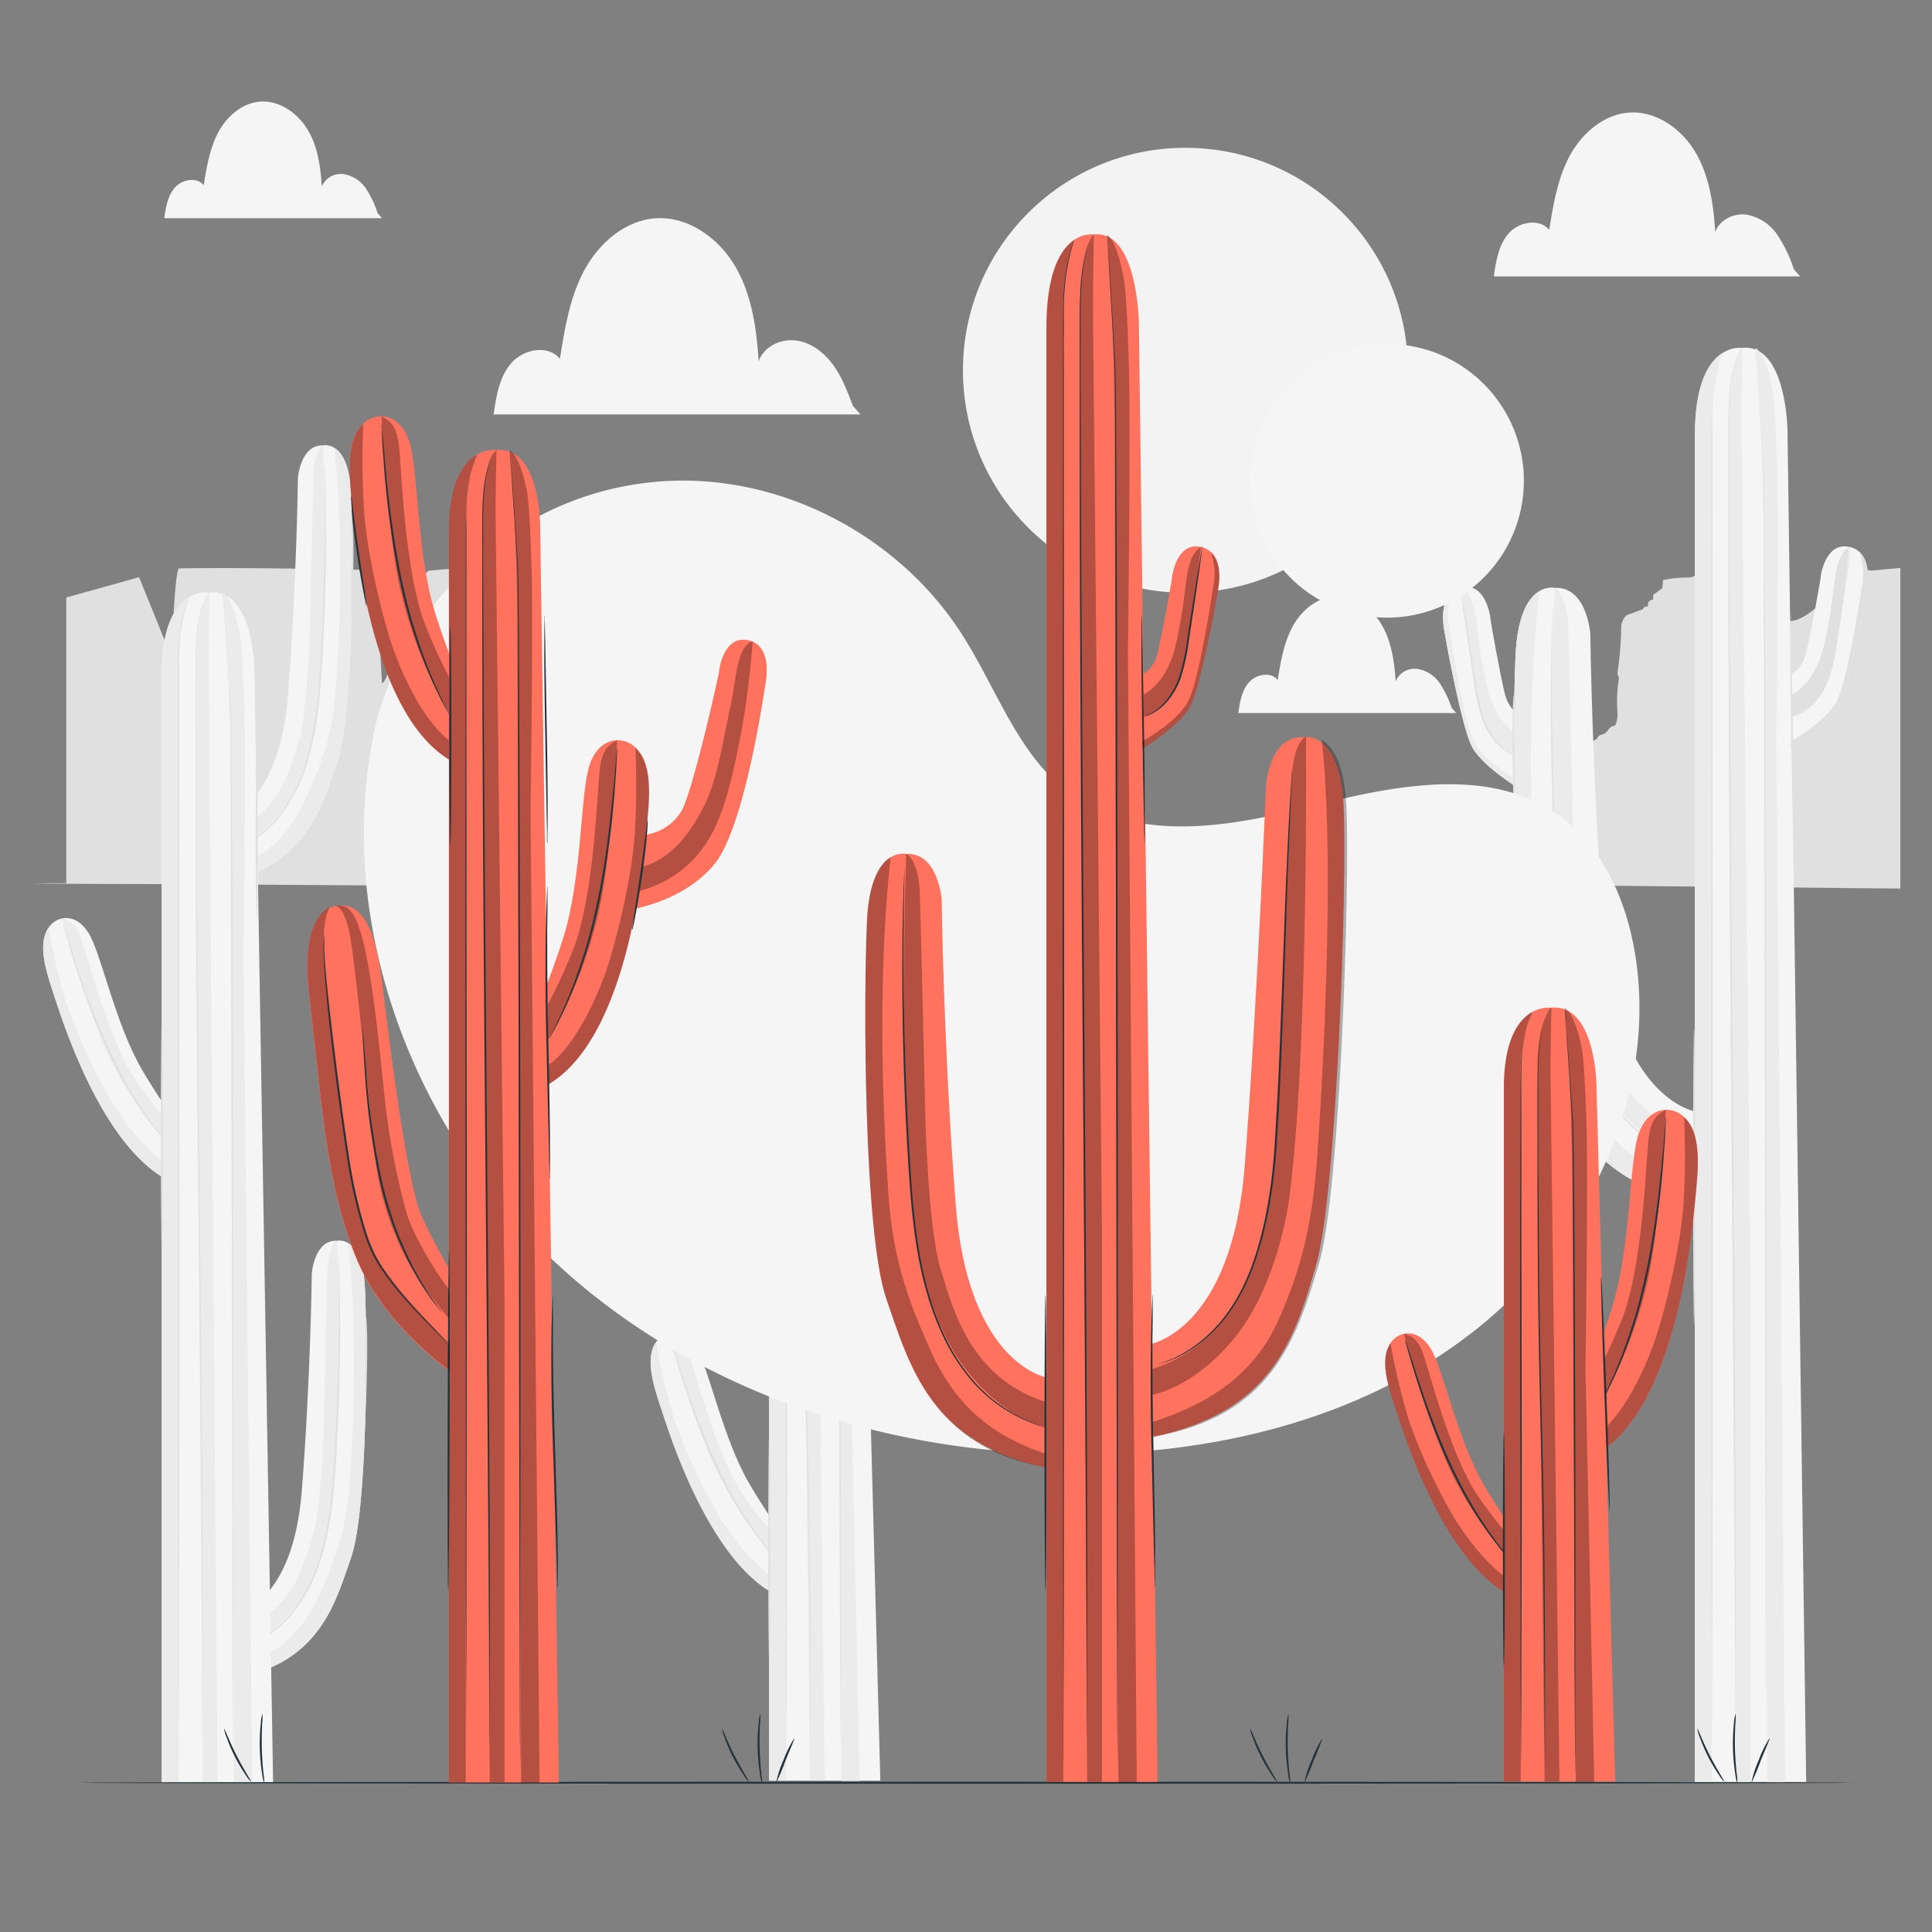 <svg xmlns="http://www.w3.org/2000/svg" viewBox="0 0 500 500"><rect x="0" y="0" width="500" height="500" fill="#808080" stroke="none"/><g id="background-complete"><path d="M375.68,183.19a26.42,26.42,0,0,0-3.05-6.33,8.73,8.73,0,0,0-5.75-3.74,5.32,5.32,0,0,0-5.68,3.2c-.34-5-1.05-10.16-3.56-14.52s-7.19-7.77-12.21-7.46c-4.73.29-8.78,3.8-11,8s-3,8.95-3.76,13.63c-1.79-2.2-5.58-1.5-7.45.63s-2.34,5.12-2.74,7.93h56.39Z" style="fill:#f5f5f5"></path><path d="M97.72,55.14a25.87,25.87,0,0,0-3-6.33,8.73,8.73,0,0,0-5.75-3.74,5.32,5.32,0,0,0-5.68,3.2c-.34-5-1-10.16-3.56-14.52S72.49,26,67.47,26.29c-4.73.28-8.78,3.8-11,8s-3,9-3.76,13.63c-1.79-2.2-5.58-1.51-7.45.63s-2.34,5.11-2.74,7.92H98.88Z" style="fill:#f5f5f5"></path><path d="M468,228.63c0,.15-103,.27-229.94.27s-230-.12-230-.27,102.94-.26,230-.26S468,228.49,468,228.63Z" style="fill:#e0e0e0"></path><path d="M17.15,228.63v-74L36,149.38l8.41,20.77s.74-22.33,1.89-23.05c18.17-.33,50.08.42,50.08.42,1,.3,2.48,29.26,2.48,29.26,2.36-.22,5.42-22.4,7.78-22.24,1.49.09,2.91-6.64,4.39-6.82,7.74-.95,15.57-.61,23.36-.27l6.75.29c4.84.21,9.5.5,14.34.71-.11.24-.16.62.1.68a.4.4,0,0,0,.24,0,2.22,2.22,0,0,1,1.37.09,3.65,3.65,0,0,0,.54.23,2.48,2.48,0,0,0,.72.06,31,31,0,0,1,6.59.66c0,.6.19,1.5.16,2.09l2.38,1.75c0,.38,0,.85,0,1.23a1.32,1.32,0,0,1,1.37,1.35.52.52,0,0,0,0,.28.4.4,0,0,0,.18.13c.2.07.42.06.62.12a.74.74,0,0,1,.46.59l3.55,1.29a3.24,3.24,0,0,1,.88.42,1.84,1.84,0,0,1,.69,1,1.8,1.8,0,0,1,.53,1.51,81.54,81.54,0,0,0,.88,11.59,2.52,2.52,0,0,1,0,1.22c-.06.2-.17.37-.22.57a2.05,2.05,0,0,0,0,.78,38.65,38.65,0,0,1,.36,7.9c-.07,1.2-.11,2.85.57,3.85a2.42,2.42,0,0,1,1.58.82,5.76,5.76,0,0,0,1,1.17c.56.38,1.4.33,1.79.87.11.16.17.34.29.49a1.54,1.54,0,0,0,.46.33l2.81,1.54a17.76,17.76,0,0,1,3.08,2c.55.46,1,1,1.63,1.4,2,1.38,5,1.18,6.58,3a12.67,12.67,0,0,1,2.13.18,1.57,1.57,0,0,1,.79.31c.65.58.11,1.76.36,2.59l4.17-3.41a4.35,4.35,0,0,1,2.24-1.19,1.85,1.85,0,0,0,.85-.17,1.25,1.25,0,0,0,.36-.51,5.39,5.39,0,0,0,.75-2.41,7.06,7.06,0,0,1,0-1.3,14.4,14.4,0,0,1,.58-1.41,4,4,0,0,0,.11-1.33,11.94,11.94,0,0,1,.2-3.48,9.19,9.19,0,0,0,.37-1.46,8.6,8.6,0,0,0-.21-1.88c-.3-2.25.7-4.5.47-6.75a4,4,0,0,1,0-1.15c.08-.37.24-.62.62-.65.05-.25.09-.49.13-.74,1.58.48,2.91-1.66,4.56-1.56a2.6,2.6,0,0,0,.92,0c.23-.06.41-.23.64-.31.88-.34,1.66.65,2.52,1,.49.23,1.09.28,1.46.68a4.82,4.82,0,0,0,.35.44,1.71,1.71,0,0,0,.54.27,13.74,13.74,0,0,1,2.86,1.45,10.91,10.91,0,0,1,1.41,1.13,7.94,7.94,0,0,1,1.33,1.53c.8.34,1.75.13,2.53.52a3.31,3.31,0,0,1,.86.68l1.62,1.56a7,7,0,0,1,1.41,1.67,6.88,6.88,0,0,1,.62,2.58,57.34,57.34,0,0,1,.19,6.94.77.77,0,0,1,1.06.2,2.08,2.08,0,0,1,.36,1.14c.15,1.2.12,2.47.19,3.67,2.38,1.41,4.82,2.72,7.32,3.91a10.09,10.09,0,0,0,1.52.62c1.81.52,3.75,0,5.61.33a1.38,1.38,0,0,1,.73.29.75.75,0,0,1,0,.86c5.27-.31,10.33,12.73,15.61,12.85.29-.41,1.13-13.88,1.62-14,2.14-.52,4.6.11,6.67-.65,2.76-1,2.66,12.67,5,13.29a.8.8,0,0,1,.62.59l2.62,14Z" style="fill:#e0e0e0"></path><path d="M353.49,228.63l10.28-19.55,24.77-2.62,12.38,3.94,4.44-14c.59-.41,1.08-.94,1.62-1.4a17.76,17.76,0,0,1,3.08-2l2.82-1.54a1.63,1.63,0,0,0,.45-.33c.12-.15.18-.33.29-.49.4-.54,1.24-.49,1.79-.87a5.81,5.81,0,0,0,1-1.17,2.4,2.4,0,0,1,1.57-.82,6.69,6.69,0,0,0,.58-3.85,38,38,0,0,1,.35-7.9,2.05,2.05,0,0,0,0-.78c0-.2-.16-.37-.22-.57a2.65,2.65,0,0,1,0-1.22,83,83,0,0,0,.88-11.59,5,5,0,0,1,1.22-2.5,3.1,3.1,0,0,1,.88-.42l3.54-1.29a.73.73,0,0,1,.47-.59c.2-.06.42-.05.62-.12a.33.33,0,0,0,.17-.13.52.52,0,0,0,0-.28,1.32,1.32,0,0,1,1.36-1.35c0-.38,0-.85,0-1.23l2.39-1.75c0-.59.18-1.49.15-2.09a31.09,31.09,0,0,1,6.59-.66,2.45,2.45,0,0,0,.72-.06,3.65,3.65,0,0,0,.54-.23,2.22,2.22,0,0,1,1.37-.09.43.43,0,0,0,.25,0c.25-.06.21-.44.1-.68,4.83-.21,9.5-.5,14.33-.71,2.25-.1,6.41,13.2,8.66,13.1,7.79-.34,13.72-14.07,21.46-13.12l7.42-.71v83Z" style="fill:#e0e0e0"></path><path d="M463.06,174.62s3.16-.79,4.35-5.53,3.75-19,3.75-19.56,1.19-8.69,6.72-8.1,5.93,6.52,5.33,10.47-4.57,25.26-7.14,30.59-13,11.49-13,11.49Z" style="fill:#f5f5f5"></path><path d="M393.81,185.11s-3.16-.79-4.35-5.53-3.75-19-3.75-19.56-1.18-8.69-6.72-8.1-5.92,6.52-5.33,10.47,4.58,25.26,7.15,30.59,13,11.49,13,11.49Z" style="fill:#f5f5f5"></path><path d="M393.07,190.23c-4.11-2.33-6.62-6.78-7.89-11.32a111.68,111.68,0,0,1-2.57-14c-.66-4.68-.9-10.82-4.32-12.82,1.12,9.64,2.39,18.35,3.91,27.78a27.44,27.44,0,0,0,3.23,9.7,16.22,16.22,0,0,0,7.64,6.32" style="fill:#ebebeb"></path><path d="M377.86,151.7a2,2,0,0,1,.13.49c.07.38.16.85.26,1.41.23,1.31.52,3.08.89,5.22.72,4.4,1.68,10.5,2.71,17.23a56.84,56.84,0,0,0,2,9.34,18.85,18.85,0,0,0,3.74,6.74,13.33,13.33,0,0,0,4.11,3.17c1.12.53,1.8.68,1.79.73a1.54,1.54,0,0,1-.5-.09,7.74,7.74,0,0,1-1.37-.46,12.55,12.55,0,0,1-4.3-3.11,18.51,18.51,0,0,1-3.92-6.82,53.16,53.16,0,0,1-2-9.42c-1-6.74-1.94-12.84-2.57-17.26-.29-2.15-.54-3.92-.72-5.24-.06-.57-.12-1-.17-1.42A1.81,1.81,0,0,1,377.86,151.7Z" style="fill:#e0e0e0"></path><path d="M380.81,193c-2.57-5.33-6.56-26.63-7.15-30.59-.38-2.54-.34-5.89,1.2-8.12l.75-.88,0,0a18.06,18.06,0,0,0-.8,7.65c.62,3.56,3.87,25.62,6.75,31s11.85,10.31,11.85,10.31l-.08,1.87C391.37,203,383.06,197.67,380.81,193Z" style="fill:#ebebeb"></path><path d="M402.33,152.14s-9.24-2.2-10.12,17.6-.88,80.5,5.06,97.66,11.25,37.39,41.37,43.55V287.64s-20.22-3.52-23.42-44.43S411.57,164,411.57,164,410.69,151.7,402.33,152.14Z" style="fill:#f5f5f5"></path><path d="M462.6,111.24s-.31-22.51-11.81-21.2c0,0-12.15-1.87-12.15,22.42v348.7h28.8Z" style="fill:#f5f5f5"></path><path d="M453,461.16V327.81L450.74,111c-.09-9,.21-21,.21-21s-2.93,2.9-3.54,13.19c-.38,6.33,1.79,358,1.79,358" style="fill:#ebebeb"></path><path d="M454.32,90.09s.62,10.26,1.2,17.49c.61,7.74.82,30,.82,30l1,323.67H462l-2.27-270.6s.78-57.11.2-69.75c0,0-.41-15.63-1.19-19.73C456.8,90.76,454.32,90.09,454.32,90.09Z" style="fill:#ebebeb"></path><path d="M443,109.27c-.16-10.86,2.82-17.93,2.82-17.93-3.36,2.11-7.17,7.51-7.17,21.12v348.7H443S443.15,120.14,443,109.27Z" style="fill:#ebebeb"></path><path d="M438.64,294.05l-.13,6.53s-10.16-1.66-20.53-14.83-13.05-33.39-13.05-33.39c-4.95-36-2.6-100.22-2.6-100.22s2.81.89,3.5,9.22c.12,1.41,1.5,60.47,1.5,60.47s.76,27.77,3.92,37.84S418.72,287.67,438.64,294.05Z" style="fill:#ebebeb"></path><path d="M409,281.33c-6.13-13.42-10-24.41-11.16-40.34-2.08-29.21-2.44-61.62.54-88-2.63,1.58-5.67,5.79-6.16,16.75-.88,19.8-.88,80.5,5.06,97.66s12.07,38.44,41.37,43.55l-.21-3.6C425.12,303,415.37,295.29,409,281.33Z" style="fill:#ebebeb"></path><path d="M438.43,342.82c-.15,0-.26-17.16-.26-38.31s.11-38.32.26-38.32.26,17.15.26,38.32S438.57,342.82,438.43,342.82Z" style="fill:#e0e0e0"></path><path d="M451,90a6,6,0,0,0-.62.72,9.4,9.4,0,0,0-1.14,2.56A47.54,47.54,0,0,0,447.65,104q-.21,3.51-.16,7.82c0,2.86,0,6,0,9.31,0,6.68.05,14.29.08,22.7.13,33.64.45,80.12.86,131.45s.73,97.83.8,131.48c0,16.81,0,30.42,0,39.84,0,4.7,0,8.35,0,10.84,0,1.22,0,2.16,0,2.81s0,1,0,1,0-.32,0-1,0-1.59,0-2.81c0-2.49,0-6.14-.06-10.84,0-9.42-.11-23-.19-39.84-.25-33.65-.58-80.13-1-131.47s-.67-97.81-.71-131.46v-22.7c0-3.34,0-6.45,0-9.31s.05-5.49.2-7.84a46.79,46.79,0,0,1,1.65-10.7,9.1,9.1,0,0,1,1.2-2.55,3.59,3.59,0,0,1,.48-.54Z" style="fill:#e0e0e0"></path><path d="M445.81,91.34l-.31.9c-.2.6-.48,1.5-.78,2.69a54.15,54.15,0,0,0-1.56,10.64c-.12,2.33,0,4.94,0,7.79s0,5.94,0,9.27c0,6.65,0,14.22,0,22.6,0,33.5,0,79.76.07,130.85s-.05,97.38-.07,130.88c0,16.74-.07,30.28-.09,39.66,0,4.67,0,8.3,0,10.78,0,1.23,0,2.16,0,2.81s0,1,0,1,0-.32,0-1,0-1.58,0-2.81c0-2.48,0-6.11-.05-10.78,0-9.38-.05-22.92-.08-39.66,0-33.5-.05-79.77-.08-130.88s.06-97.35.08-130.85c0-8.37,0-15.95,0-22.6,0-3.32,0-6.42,0-9.27s0-5.45.09-7.8a51.84,51.84,0,0,1,1.66-10.65c.32-1.19.62-2.09.83-2.68S445.81,91.34,445.81,91.34Z" style="fill:#e0e0e0"></path><path d="M454.51,90.88s0,.33.08,1,.11,1.58.19,2.8c.16,2.47.39,6.1.69,10.77s.65,10.4,1.07,17c.14,6.67.16,14.24.22,22.62.18,33.51.29,79.8.35,130.92s0,97.43.05,131c0,16.75,0,30.3-.06,39.68,0,4.68,0,8.31,0,10.79,0,1.22,0,2.16,0,2.81s0,1,0,1,0-.32,0-1,0-1.59,0-2.81c0-2.48,0-6.11-.05-10.79,0-9.38-.06-22.93-.11-39.68-.05-33.52-.12-79.81-.2-130.95s-.15-97.4-.2-130.92c0-8.37,0-16-.14-22.6-.38-6.64-.71-12.37-1-17s-.46-8.3-.59-10.77c-.06-1.22-.11-2.16-.14-2.8S454.51,90.88,454.51,90.88Z" style="fill:#e0e0e0"></path><path d="M438.51,300.58a1.76,1.76,0,0,1-.4-.1l-1.15-.35a17.68,17.68,0,0,1-1.85-.65c-.72-.28-1.56-.58-2.47-1a39.06,39.06,0,0,1-13.51-10.23,49.56,49.56,0,0,1-6.49-9.81,72,72,0,0,1-4.9-12.59c-2.69-9.16-3.9-19.62-4.63-30.55-1.46-21.89-1.81-41.75-1.72-56.12,0-7.19.16-13,.29-17,.07-2,.13-3.54.16-4.62l.06-1.2a2.64,2.64,0,0,1,0-.41,1.85,1.85,0,0,1,0,.41c0,.29,0,.69,0,1.2,0,1.09,0,2.64-.07,4.63-.06,4-.13,9.83-.13,17,0,14.36.42,34.21,1.88,56.09.73,10.92,1.92,21.34,4.57,30.45A72.8,72.8,0,0,0,413,278.22a49.45,49.45,0,0,0,6.4,9.77,39,39,0,0,0,13.31,10.28c.89.46,1.72.77,2.44,1.07s1.32.52,1.82.69l1.14.4Z" style="fill:#e0e0e0"></path><path d="M392.06,215.43a8,8,0,0,1-.13-1.4c-.05-.9-.11-2.2-.17-3.8-.11-3.22-.22-7.66-.28-12.56s0-9.35,0-12.57c0-1.61.09-2.91.15-3.81a6.55,6.55,0,0,1,.15-1.39,7,7,0,0,1,.05,1.4c0,1,0,2.27,0,3.8,0,3.32.07,7.71.12,12.56s.09,9.25.13,12.56V214A6.75,6.75,0,0,1,392.06,215.43Z" style="fill:#e0e0e0"></path><path d="M464.08,218.22a2.7,2.7,0,0,1-.05-.59c0-.45,0-1,0-1.72,0-1.57-.07-3.71-.12-6.33-.1-5.4-.23-12.75-.37-20.87s-.23-15.53-.23-20.87c0-2.68,0-4.84.05-6.33,0-.7,0-1.27.05-1.72a2.12,2.12,0,0,1,.05-.6,2.75,2.75,0,0,1,0,.6c0,.45,0,1,.05,1.72,0,1.56.07,3.7.12,6.32.1,5.4.23,12.75.38,20.87s.22,15.53.22,20.88c0,2.67,0,4.83-.05,6.32,0,.71,0,1.28-.05,1.73A2.08,2.08,0,0,1,464.08,218.22Z" style="fill:#e0e0e0"></path><path d="M463.81,179.74c4.1-2.33,6.62-6.78,7.88-11.33a111.35,111.35,0,0,0,2.57-14c.67-4.67.9-10.82,4.33-12.81-1.12,9.64-2.4,18.34-3.92,27.77a27.3,27.3,0,0,1-3.23,9.71,16.24,16.24,0,0,1-7.63,6.32" style="fill:#e0e0e0"></path><path d="M479,141.21a1.72,1.72,0,0,1,0,.5c-.05.39-.1.86-.17,1.43-.18,1.32-.42,3.09-.72,5.24-.63,4.42-1.53,10.52-2.56,17.25a54.79,54.79,0,0,1-2,9.42,18.7,18.7,0,0,1-3.92,6.83,12.69,12.69,0,0,1-4.3,3.11,7.53,7.53,0,0,1-1.38.46,2,2,0,0,1-.49.09s.66-.21,1.78-.74a13.06,13.06,0,0,0,4.11-3.17,18.65,18.65,0,0,0,3.74-6.73,55.17,55.17,0,0,0,2-9.35c1-6.73,2-12.82,2.72-17.23l.88-5.21c.11-.57.2-1,.27-1.41A2.15,2.15,0,0,1,479,141.21Z" style="fill:#e0e0e0"></path><path d="M476.07,182.49c2.57-5.33,6.55-26.64,7.14-30.59.39-2.54.35-5.9-1.19-8.13l-.75-.87,0,0a18.31,18.31,0,0,1,.79,7.65c-.61,3.55-3.86,25.62-6.75,31s-11.84,10.3-11.84,10.3l.07,1.87C465.5,192.48,473.81,187.17,476.07,182.49Z" style="fill:#e0e0e0"></path><path d="M87.26,321.11s6.57-1.57,7.2,12.51.63,57.27-3.6,69.48-8,26.6-29.43,31V417.49s14.38-2.5,16.67-31.6,2.59-56.33,2.59-56.33S81.32,320.79,87.26,321.11Z" style="fill:#f5f5f5"></path><path d="M61.43,422.06l.09,4.64s7.23-1.18,14.61-10.55,9.28-23.75,9.28-23.75c3.53-25.58,1.85-71.29,1.85-71.29s-2,.62-2.49,6.55c-.08,1-1.06,43-1.06,43s-.55,19.75-2.8,26.92S75.6,417.52,61.43,422.06Z" style="fill:#ebebeb"></path><path d="M82.52,413c4.36-9.55,7.14-17.37,7.94-28.7,1.48-20.78,1.74-43.84-.38-62.6,1.87,1.12,4,4.12,4.38,11.91.63,14.09.63,57.27-3.6,69.48s-8.59,27.35-29.43,31l.15-2.56C71.05,428.44,78,422.94,82.52,413Z" style="fill:#ebebeb"></path><path d="M61.52,426.7l.27-.11.81-.29c.35-.13.79-.28,1.29-.5s1.1-.44,1.74-.77a28.08,28.08,0,0,0,9.44-7.32,42.4,42.4,0,0,0,8-15.84c1.88-6.48,2.73-13.88,3.24-21.65,1-15.56,1.34-29.68,1.36-39.9,0-5.11,0-9.24-.07-12.1,0-1.4,0-2.5,0-3.29v-.85a1,1,0,0,1,0-.3,1.11,1.11,0,0,1,0,.29c0,.23,0,.51.05.86,0,.79.08,1.89.13,3.29.1,2.86.2,7,.24,12.1.07,10.23-.17,24.36-1.21,39.94-.52,7.77-1.38,15.22-3.3,21.74A42.27,42.27,0,0,1,75.35,418a27.49,27.49,0,0,1-9.64,7.27A22.91,22.91,0,0,1,61.52,426.7Z" style="fill:#e0e0e0"></path><path d="M94.56,366.12a3.89,3.89,0,0,1-.07-1c0-.76,0-1.66,0-2.71,0-2.42,0-5.51.06-8.93s.08-6.51.11-8.94c0-1,0-1.95,0-2.7a3.49,3.49,0,0,1,.07-1,4.05,4.05,0,0,1,.13,1c.05.64.1,1.57.13,2.71.07,2.29.08,5.45,0,8.94s-.13,6.65-.23,8.94c0,1.14-.09,2.07-.14,2.7A3.42,3.42,0,0,1,94.56,366.12Z" style="fill:#e0e0e0"></path><path d="M83.67,115.27s6.57-1.57,7.2,12.52.63,57.27-3.6,69.47-8,26.6-29.43,31V211.66s14.38-2.51,16.67-31.61,2.59-56.33,2.59-56.33S77.73,115,83.67,115.27Z" style="fill:#f5f5f5"></path><path d="M57.84,216.22l.1,4.65s7.22-1.18,14.6-10.56,9.28-23.75,9.28-23.75c3.53-25.57,1.85-71.29,1.85-71.29s-2,.63-2.49,6.56c-.08,1-1.06,43-1.06,43s-.55,19.76-2.79,26.92S72,211.68,57.84,216.22Z" style="fill:#ebebeb"></path><path d="M78.93,207.17c4.37-9.55,7.14-17.37,7.94-28.7,1.48-20.77,1.74-43.83-.38-62.6,1.87,1.13,4,4.12,4.38,11.92.63,14.08.63,57.27-3.6,69.47s-8.59,27.35-29.43,31l.15-2.56C67.46,222.6,74.4,217.1,78.93,207.17Z" style="fill:#ebebeb"></path><path d="M57.94,220.87s.08-.05.26-.12l.81-.29c.35-.12.79-.28,1.3-.5s1.09-.44,1.73-.76a28.11,28.11,0,0,0,9.44-7.32,42.53,42.53,0,0,0,8-15.85c1.88-6.47,2.73-13.88,3.24-21.65,1-15.56,1.34-29.68,1.36-39.89,0-5.11,0-9.25-.07-12.1,0-1.4,0-2.51,0-3.3v-.85a.94.94,0,0,1,0-.29,1,1,0,0,1,0,.29c0,.22,0,.5,0,.85,0,.79.08,1.89.14,3.29.1,2.86.19,7,.23,12.11.07,10.22-.17,24.35-1.21,39.93-.51,7.78-1.38,15.22-3.3,21.74a42.32,42.32,0,0,1-8.13,16,27.57,27.57,0,0,1-9.64,7.26A23.7,23.7,0,0,1,57.94,220.87Z" style="fill:#e0e0e0"></path><path d="M91,160.29a3.23,3.23,0,0,1-.08-1c0-.76,0-1.66,0-2.71,0-2.42,0-5.51.07-8.93s.07-6.51.1-8.93c0-1.05,0-1.95,0-2.71a3.39,3.39,0,0,1,.07-1,4.14,4.14,0,0,1,.14,1c0,.64.09,1.57.12,2.71.07,2.29.09,5.45,0,8.95s-.13,6.65-.22,8.93c0,1.14-.1,2.07-.15,2.71A4.48,4.48,0,0,1,91,160.29Z" style="fill:#e0e0e0"></path><path d="M47.61,292.47s-3.83-3.66-10.84-15.6-10.59-30.32-13.92-35.52-7.75-4.12-9.65-2.06c-4.09,4.43-1.15,12.43,1.35,20s14.12,43,33.33,47.83l0-13.26" style="fill:#f5f5f5"></path><path d="M46,302.74s-6.9-1.95-16.18-16.15c-3.16-4.84-10.36-18.79-13.29-29.08-2.18-7.67-3.47-14.44-4-17.39a6.41,6.41,0,0,1,.65-.83c1.9-2.06,6.32-3.14,9.65,2.06s6.92,23.59,13.92,35.52,10.84,15.6,10.84,15.6l.3,1.37,0,13.26c-.32-.08-.64-.17-1-.27Z" style="fill:none"></path><path d="M16.54,257.51c2.93,10.29,10.13,24.24,13.29,29.08C39.11,300.79,46,302.74,46,302.74l.92,4.09C28.29,301.05,17,266.69,14.55,259.27c-2.36-7.1-5.09-14.6-2-19.15C13.07,243.07,14.36,249.84,16.54,257.51Z" style="fill:#ebebeb"></path><path d="M43.15,290a114.18,114.18,0,0,1-8.56-11.25c-7.09-11.31-12.48-33.34-13.77-36.45S18.48,238.4,16,237.7c0,0,6.12,21.71,10.92,32.9a93.94,93.94,0,0,0,17.84,26.79Z" style="fill:#ebebeb"></path><path d="M16.38,239.26a2.57,2.57,0,0,1,.24.61l.58,1.81,2.12,6.63c.93,2.79,2,6.12,3.38,9.76s2.89,7.63,4.73,11.71,3.76,7.9,5.7,11.26,3.82,6.32,5.55,8.69c.83,1.22,1.63,2.27,2.34,3.2s1.32,1.72,1.85,2.35l1.18,1.48a3.36,3.36,0,0,1,.39.54,3.57,3.57,0,0,1-.46-.47l-1.27-1.42c-.55-.61-1.2-1.38-1.92-2.31s-1.56-2-2.41-3.15a96,96,0,0,1-5.66-8.67A120.75,120.75,0,0,1,27,270c-1.85-4.1-3.41-8.09-4.72-11.76s-2.39-7-3.27-9.81-1.53-5.1-2-6.69c-.2-.75-.36-1.36-.49-1.83A2.89,2.89,0,0,1,16.38,239.26Z" style="fill:#e0e0e0"></path><path d="M65.84,173S65.54,152.1,54,153.32c0,0-12.14-1.74-12.14,20.82V461.27H70.68Z" style="fill:#f5f5f5"></path><path d="M56.29,461.27h0L54,172.78c-.1-8.38.21-19.51.21-19.51s-2.94,2.7-3.54,12.25c-.38,5.89,1.79,295.75,1.79,295.75" style="fill:#ebebeb"></path><path d="M57.57,153.37s.62,9.52,1.19,16.25c.62,7.19.83,27.88.83,27.88l.94,263.87h4.76L63,246.81s.78-53.06.21-64.8c0,0-.41-14.53-1.19-18.34C60.05,154,57.57,153.37,57.57,153.37Z" style="fill:#ebebeb"></path><path d="M46.24,171.19a42.22,42.22,0,0,1,2.81-16.66c-3.35,2-7.16,7-7.16,19.61V461.27h4.35S46.4,181.28,46.24,171.19Z" style="fill:#ebebeb"></path><path d="M54.2,153.27a5.13,5.13,0,0,0-.54.58,7.38,7.38,0,0,0-1.07,2.05A35,35,0,0,0,51,164.71c-.16,1.95-.26,4.11-.27,6.49s0,5,0,7.73c0,5.55,0,11.86.07,18.84.1,27.94.41,66.52.85,109.14s.77,81.22.84,109.15c0,14,0,25.25,0,33.08,0,3.89,0,6.92,0,9,0,1,0,1.8,0,2.34s0,.8,0,.8,0-.27,0-.8,0-1.32,0-2.34c0-2.07,0-5.1,0-9-.05-7.83-.11-19.12-.18-33.08-.16-27.93-.54-66.52-1-109.15s-.69-81.2-.7-109.13V178.93c0-2.78,0-5.36,0-7.74s.14-4.55.31-6.5a34.07,34.07,0,0,1,1.69-8.82,7.17,7.17,0,0,1,1.13-2.06,2.33,2.33,0,0,1,.42-.42Z" style="fill:#e0e0e0"></path><path d="M49.05,154.53l-.27.74c-.18.49-.42,1.23-.7,2.21a45.48,45.48,0,0,0-1.57,8.78c-.08,1-.12,2-.15,3.07v3.38c0,2.37,0,4.94,0,7.69,0,5.52,0,11.81,0,18.75,0,27.8,0,66.18.08,108.57s-.06,80.78-.08,108.58c0,13.88-.06,25.12-.08,32.9,0,3.88,0,6.89-.05,8.95,0,1,0,1.79,0,2.33s0,.79,0,.79,0-.27,0-.79,0-1.32,0-2.33c0-2.06,0-5.07,0-8.95,0-7.78,0-19-.09-32.9,0-27.8,0-66.18-.07-108.58S46,227,46.05,199.16c0-6.95,0-13.23,0-18.75,0-2.76,0-5.33,0-7.69,0-1.19,0-2.32,0-3.4s.09-2.1.18-3.07a44.09,44.09,0,0,1,1.67-8.8c.29-1,.56-1.71.75-2.2S49.05,154.53,49.05,154.53Z" style="fill:#e0e0e0"></path><path d="M57.75,154.1s0,.27.08.79.1,1.31.18,2.32c.14,2.06.35,5.07.62,8.94s.58,8.62.95,14.13c.24,2.75.27,5.7.31,8.84s.06,6.44.1,9.91c.19,27.8.3,66.2.36,108.62s0,80.82.06,108.63c0,13.89,0,25.13-.06,32.92,0,3.87,0,6.89,0,8.95,0,1,0,1.79,0,2.32s0,.8,0,.8,0-.27,0-.79,0-1.32,0-2.33c0-2.06,0-5.08-.05-8.95,0-7.79-.07-19-.11-32.92,0-27.81-.13-66.21-.21-108.63s-.16-80.81-.21-108.62c0-3.47,0-6.78-.06-9.91s-.05-6.08-.27-8.83c-.34-5.51-.63-10.26-.86-14.14s-.41-6.88-.53-8.93c0-1-.09-1.79-.12-2.33S57.75,154.1,57.75,154.1Z" style="fill:#e0e0e0"></path><path d="M41.89,323.86c-.15,0-.26-13.58-.26-30.32s.11-30.31.26-30.31.26,13.57.26,30.31S42,323.86,41.89,323.86Z" style="fill:#e0e0e0"></path><path d="M66.44,238.12c-.15,0-.27-9.46-.27-21.11s.12-21.12.27-21.12.26,9.45.26,21.12S66.58,238.12,66.44,238.12Z" style="fill:#e0e0e0"></path><path d="M204.8,399.7S201,396,194,384.11s-10.59-30.33-13.91-35.53-7.75-4.12-9.66-2.06c-4.09,4.43-1.15,12.44,1.35,20s14.13,42.95,33.33,47.83l0-13.25" style="fill:#f5f5f5"></path><path d="M203.2,410s-6.9-2-16.17-16.15c-3.17-4.84-10.37-18.8-13.3-29.09-2.18-7.67-3.47-14.44-4-17.39a6.41,6.41,0,0,1,.65-.83c1.91-2.06,6.33-3.14,9.66,2.06S187,372.17,194,384.11,204.8,399.7,204.8,399.7l.31,1.38,0,13.25c-.32-.08-.63-.17-.95-.27Z" style="fill:none"></path><path d="M173.73,364.74C176.66,375,183.86,389,187,393.83,196.3,408,203.2,410,203.2,410l.92,4.08c-18.64-5.78-29.92-40.13-32.38-47.56-2.35-7.09-5.09-14.6-2-19.15C170.26,350.3,171.55,357.07,173.73,364.74Z" style="fill:#ebebeb"></path><path d="M200.34,397.28A114.87,114.87,0,0,1,191.78,386c-7.09-11.3-12.48-33.34-13.77-36.44s-2.34-3.95-4.79-4.65c0,0,6.12,21.71,10.92,32.91A94,94,0,0,0,202,404.62Z" style="fill:#ebebeb"></path><path d="M173.57,346.49a2.83,2.83,0,0,1,.24.62l.59,1.8,2.11,6.64c.93,2.79,2,6.11,3.38,9.75s2.89,7.63,4.74,11.71,3.75,7.9,5.69,11.27,3.82,6.31,5.55,8.69c.83,1.21,1.63,2.26,2.34,3.19s1.32,1.73,1.85,2.35l1.19,1.48a2.84,2.84,0,0,1,.38.54,3.57,3.57,0,0,1-.46-.47c-.33-.36-.75-.83-1.26-1.42s-1.2-1.38-1.92-2.3-1.57-2-2.42-3.16a97.13,97.13,0,0,1-5.66-8.66,122.24,122.24,0,0,1-5.76-11.3c-1.85-4.09-3.41-8.09-4.71-11.75s-2.4-7-3.28-9.81-1.53-5.1-2-6.69c-.2-.75-.36-1.36-.49-1.83A3.88,3.88,0,0,1,173.57,346.49Z" style="fill:#e0e0e0"></path><path d="M223,280.24s-.31-20.9-11.81-19.69c0,0-12.15-1.73-12.15,20.83V460.82h28.79Z" style="fill:#f5f5f5"></path><path d="M213.48,460.82h0L211.18,280c-.1-8.38.21-19.51.21-19.51s-2.93,2.7-3.54,12.26c-.38,5.88,1.79,188.06,1.79,188.06" style="fill:#ebebeb"></path><path d="M214.76,260.6s.62,9.53,1.19,16.25c.62,7.19.83,27.88.83,27.88l.94,156.19h4.76L220.2,354s.78-53.06.21-64.8c0,0-.41-14.53-1.19-18.33C217.24,261.22,214.76,260.6,214.76,260.6Z" style="fill:#ebebeb"></path><path d="M203.43,278.42a42.16,42.16,0,0,1,2.82-16.66c-3.36,2-7.17,7-7.17,19.62V460.82h4.35S203.59,288.51,203.43,278.42Z" style="fill:#ebebeb"></path><path d="M211.39,260.5s-.13.13-.36.37a5.57,5.57,0,0,0-.82,1.27,20.21,20.21,0,0,0-1.51,5.61A71.56,71.56,0,0,0,208,277c0,3.6,0,7.72,0,12.27.09,18.19.12,43.32.75,71.06.34,13.88.68,27.1.81,39.13s.2,22.86.2,31.95,0,16.43,0,21.54c0,2.53,0,4.5,0,5.86,0,.65,0,1.16,0,1.52s0,.52,0,.52,0-.17,0-.52,0-.87,0-1.52c0-1.36,0-3.33-.06-5.86,0-5.1-.08-12.46-.13-21.54s-.15-19.92-.32-31.95-.51-25.24-.85-39.12c-.64-27.75-.6-52.88-.6-71.07,0-4.55,0-8.66.05-12.28a70.36,70.36,0,0,1,.82-9.24,19.59,19.59,0,0,1,1.62-5.63,5.42,5.42,0,0,1,.87-1.26A3.72,3.72,0,0,1,211.39,260.5Z" style="fill:#e0e0e0"></path><path d="M206.25,261.76l-.18.49c-.11.31-.28.79-.48,1.42a42.09,42.09,0,0,0-1.34,5.64c-1,5-.58,12.29-.64,21.31,0,18.06,0,43,.08,70.49s-.06,52.45-.08,70.51c0,9-.06,16.3-.08,21.37,0,2.5,0,4.46-.05,5.81,0,.64,0,1.15,0,1.51s0,.51,0,.51,0-.17,0-.51,0-.87,0-1.51c0-1.35,0-3.31,0-5.81,0-5.07-.05-12.36-.08-21.37,0-18.06-.05-43-.08-70.5s.06-52.44.08-70.5c.1-9-.28-16.36.8-21.34a40.11,40.11,0,0,1,1.44-5.64q.33-.94.54-1.41A3.77,3.77,0,0,1,206.25,261.76Z" style="fill:#e0e0e0"></path><path d="M214.94,261.33s0,.18.06.52.07.86.13,1.51c.09,1.35.24,3.3.42,5.8.34,5.06.84,12.34,1.45,21.33.4,18.06.42,43,.53,70.55s.05,52.49.06,70.56c0,9,0,16.31-.05,21.38,0,2.51,0,4.46,0,5.81,0,.65,0,1.15,0,1.52s0,.51,0,.51,0-.17,0-.51,0-.87,0-1.52c0-1.35,0-3.3,0-5.81,0-5.07-.07-12.37-.11-21.38-.06-18.07-.14-43-.22-70.56s-.08-52.5-.37-70.53c-.55-9-1-16.29-1.29-21.35-.14-2.5-.25-4.45-.33-5.8,0-.65-.05-1.15-.07-1.51S214.94,261.33,214.94,261.33Z" style="fill:#e0e0e0"></path><path d="M199.08,431.09c-.15,0-.26-13.57-.26-30.31s.11-30.32.26-30.32.26,13.57.26,30.32S199.22,431.09,199.08,431.09Z" style="fill:#e0e0e0"></path><circle cx="306.79" cy="95.83" r="57.58" style="fill:#f3f3f3"></circle><path d="M364.85,299.59H360l1.46-63a1.69,1.69,0,0,1,1.69-1.65h0a1.69,1.69,0,0,1,1.69,1.69Z" style="fill:#e0e0e0"></path><path d="M351.25,249.29c-.28,0-2.1.08-1.64,3.32.6,4.2,2.56,14.87,3.76,19.09s2,5.83,5.39,7.87c.07.05,2.22.69,2.29.73l-.32-5.16s-3.44.26-4.91-6.13c-.77-3.34-2.29-14.32-2.51-15.22C353.06,252.71,352.9,249.27,351.25,249.29Z" style="fill:#e0e0e0"></path><path d="M357.27,243.47s-2,0-1.45,4,4.75,28,4.75,28l2.71-2.28-3.64-26.43S359.35,243.06,357.27,243.47Z" style="fill:#e0e0e0"></path><path d="M367.77,250.55s-1.9-1.85-2,2.61-.7,16-.7,16l-.6,2.4.51,3.61s.48.32,1.79-2.32,1.77-16,1.79-17.12C368.61,251.49,367.77,250.55,367.77,250.55Z" style="fill:#e0e0e0"></path><path d="M220.73,105.06c-1.39-3.71-2.8-7.47-5.14-10.67s-5.75-5.81-9.68-6.29-8.28,1.64-9.56,5.38c-.56-8.44-1.76-17.1-6-24.43S178.25,56,169.81,56.48c-8,.48-14.78,6.4-18.57,13.42S146.15,85,144.91,92.85c-3-3.7-9.4-2.54-12.55,1.06s-3.94,8.61-4.61,13.34h94.93Z" style="fill:#f5f5f5"></path><path d="M464.25,69.7A36.21,36.21,0,0,0,460,60.8a12.28,12.28,0,0,0-8.09-5.26c-3.28-.4-6.91,1.37-8,4.5-.47-7-1.47-14.29-5-20.41s-10.11-10.93-17.17-10.5c-6.65.41-12.34,5.35-15.5,11.21S402,52.93,400.93,59.51c-2.52-3.09-7.84-2.12-10.47.88s-3.3,7.19-3.86,11.14h79.28Z" style="fill:#f5f5f5"></path></g><g id="background-simple"><path d="M97.9,184.71l1.19-3.49c10-29.37,35.07-51.23,65.47-55.9a80.75,80.75,0,0,1,11.83-.94c28.54-.14,56.78,15.28,72.4,39.54,9.19,14.26,14.72,31.78,28.4,41.71,17.8,12.91,42.15,8.1,63.33,2.77s45.56-10.09,63.3,2.9c11.12,8.14,17.09,21.86,19.33,35.53,5.94,36.18-12,73.62-40.19,96.46s-65.21,32.43-101.43,33c-50.74.85-102.84-15.92-139.72-51.39S85.5,234.42,97.9,184.71Z" style="fill:#f5f5f5"></path><circle cx="358.97" cy="124.43" r="35.42" transform="translate(164.49 450.8) rotate(-78.33)" style="fill:#f5f5f5"></circle></g><g id="Floor"><path d="M479.7,461.37c0,.14-102.85.26-229.69.26s-229.71-.12-229.71-.26,102.83-.26,229.71-.26S479.7,461.22,479.7,461.37Z" style="fill:#263238"></path></g><g id="Plants"><path d="M323.55,447.39c.15-.06,1.32,3.21,3.25,7s3.87,6.67,3.74,6.76a8.91,8.91,0,0,1-1.41-1.79,42.46,42.46,0,0,1-2.79-4.73,44.37,44.37,0,0,1-2.18-5.05A8.06,8.06,0,0,1,323.55,447.39Z" style="fill:#263238"></path><path d="M333.44,443.48a15.92,15.92,0,0,1-.07,2.66c-.08,1.63-.15,3.9-.09,6.39s.26,4.75.43,6.38a18.35,18.35,0,0,1,.21,2.66,11.07,11.07,0,0,1-.58-2.61,51,51,0,0,1-.58-6.41,52.22,52.22,0,0,1,.24-6.44A12.14,12.14,0,0,1,333.44,443.48Z" style="fill:#263238"></path><path d="M342.29,449.8a62.49,62.49,0,0,1-2.33,5.85,62.27,62.27,0,0,1-2.42,5.8,27.68,27.68,0,0,1,1.94-6A27.07,27.07,0,0,1,342.29,449.8Z" style="fill:#263238"></path><path d="M58,447.39c.15-.06,1.32,3.21,3.26,7s3.87,6.67,3.74,6.76a8.5,8.5,0,0,1-1.41-1.79,43.93,43.93,0,0,1-2.8-4.73,42.34,42.34,0,0,1-2.17-5.05A8.91,8.91,0,0,1,58,447.39Z" style="fill:#263238"></path><path d="M67.92,443.48a15.92,15.92,0,0,1-.07,2.66c-.09,1.63-.15,3.9-.09,6.39s.25,4.75.42,6.38a15.37,15.37,0,0,1,.21,2.66,12.16,12.16,0,0,1-.57-2.61,49.14,49.14,0,0,1-.58-6.41,48.54,48.54,0,0,1,.24-6.44A10.78,10.78,0,0,1,67.92,443.48Z" style="fill:#263238"></path><path d="M186.86,447.39c.15-.06,1.32,3.21,3.26,7s3.87,6.67,3.74,6.76a8.13,8.13,0,0,1-1.41-1.79,43.93,43.93,0,0,1-2.8-4.73,42.34,42.34,0,0,1-2.17-5.05A8.91,8.91,0,0,1,186.86,447.39Z" style="fill:#263238"></path><path d="M196.76,443.48a15.92,15.92,0,0,1-.07,2.66c-.09,1.63-.16,3.9-.09,6.39s.25,4.75.42,6.38a15.37,15.37,0,0,1,.21,2.66,12.16,12.16,0,0,1-.57-2.61,49.14,49.14,0,0,1-.58-6.41,48.54,48.54,0,0,1,.24-6.44A10.78,10.78,0,0,1,196.76,443.48Z" style="fill:#263238"></path><path d="M205.6,449.8c.13.07-1,2.64-2.32,5.85a60.61,60.61,0,0,1-2.43,5.8,27.68,27.68,0,0,1,1.94-6A28.27,28.27,0,0,1,205.6,449.8Z" style="fill:#263238"></path><path d="M439.28,447.39c.15-.06,1.31,3.21,3.25,7s3.87,6.67,3.74,6.76a8.91,8.91,0,0,1-1.41-1.79,42.46,42.46,0,0,1-2.79-4.73,44.37,44.37,0,0,1-2.18-5.05A8.06,8.06,0,0,1,439.28,447.39Z" style="fill:#263238"></path><path d="M449.17,443.48a15.92,15.92,0,0,1-.07,2.66c-.08,1.63-.15,3.9-.09,6.39s.26,4.75.43,6.38a18.35,18.35,0,0,1,.21,2.66,11.07,11.07,0,0,1-.58-2.61,51,51,0,0,1-.58-6.41,52.22,52.22,0,0,1,.24-6.44A12.14,12.14,0,0,1,449.17,443.48Z" style="fill:#263238"></path><path d="M458,449.8c.13.07-1,2.64-2.33,5.85a62.27,62.27,0,0,1-2.42,5.8,27.68,27.68,0,0,1,1.94-6A27.07,27.07,0,0,1,458,449.8Z" style="fill:#263238"></path></g><g id="cactus-3"><path d="M394.91,400s-3.82-3.66-10.83-15.59S373.49,354,370.16,348.83s-7.75-4.12-9.65-2.06c-4.09,4.43-1.16,12.44,1.35,20S376,409.7,395.19,414.58l0-13.25" style="fill:#FF725E"></path><path d="M393.32,410.23s-6.9-2-16.18-16.15c-3.16-4.85-10.36-18.8-13.29-29.09-2.18-7.67-3.47-14.44-4-17.39a6.41,6.41,0,0,1,.65-.83c1.9-2.06,6.32-3.14,9.65,2.06s6.92,23.59,13.92,35.53S394.91,400,394.91,400l.31,1.38,0,13.25c-.32-.08-.64-.17-.95-.27Z" style="fill:none"></path><path d="M363.85,365c2.93,10.29,10.13,24.24,13.29,29.09,9.28,14.2,16.18,16.15,16.18,16.15l.92,4.08c-18.64-5.78-29.92-40.13-32.38-47.56-2.36-7.1-5.09-14.6-2-19.15C360.38,350.55,361.67,357.32,363.85,365Z" style="opacity:0.3"></path><path d="M390.46,397.52a114.18,114.18,0,0,1-8.56-11.25c-7.1-11.3-12.48-33.34-13.77-36.44s-2.34-3.95-4.79-4.65c0,0,6.12,21.71,10.92,32.91a94,94,0,0,0,17.84,26.78Z" style="opacity:0.3"></path><path d="M363.69,346.74a2.83,2.83,0,0,1,.24.62l.58,1.8,2.12,6.63c.93,2.79,2,6.12,3.37,9.76s2.9,7.63,4.74,11.71,3.76,7.9,5.7,11.27,3.82,6.31,5.55,8.69c.82,1.21,1.63,2.26,2.34,3.19s1.32,1.72,1.85,2.35l1.18,1.48a3.36,3.36,0,0,1,.39.54,3.94,3.94,0,0,1-.47-.47L390,402.89c-.55-.61-1.2-1.38-1.92-2.3s-1.56-2-2.41-3.16a96,96,0,0,1-5.66-8.67,118.38,118.38,0,0,1-5.76-11.29c-1.85-4.09-3.41-8.09-4.72-11.75s-2.39-7-3.27-9.81-1.53-5.1-2-6.69c-.2-.76-.37-1.36-.49-1.83A2.89,2.89,0,0,1,363.69,346.74Z" style="fill:#263238"></path><path d="M408.52,359.77s3.53-5.3,8.6-21.14,4.44-38.35,7-45.32,8-6.88,10.77-5c6,4.12,4.63,14.28,3.68,23.79s-5.26,54.08-26.5,64.86l-3.53-15.54" style="fill:#FF725E"></path><path d="M413.09,371.4s7.59-4.1,14.73-23.2c2.43-6.51,7.2-24.77,7.93-37.61.54-9.56.28-17.84.11-21.44a7.69,7.69,0,0,0-1-.8c-2.77-1.92-8.24-2-10.77,5s-1.91,29.48-7,45.32-8.6,21.14-8.6,21.14v1.69L412.05,377c.35-.18.7-.37,1-.57Z" style="fill:none"></path><path d="M435.75,310.59c-.73,12.84-5.5,31.1-7.93,37.61-7.14,19.1-14.73,23.2-14.73,23.2v5c20.34-11.69,24.53-54.94,25.46-64.29.9-8.95,2.13-18.47-2.69-23C436,292.75,436.29,301,435.75,310.59Z" style="opacity:0.3"></path><path d="M413.11,355.75a137.36,137.36,0,0,0,7.07-15.45c5.35-15.12,5.87-42.38,6.56-46.36s1.71-5.25,4.39-6.71c0,0-1.46,27.07-4.14,41.46a113.08,113.08,0,0,1-13.87,36.11Z" style="opacity:0.3"></path><path d="M431.13,289.15a4,4,0,0,1,0,.79c0,.57-.06,1.33-.1,2.28-.09,2-.29,4.83-.56,8.36s-.67,7.72-1.26,12.36-1.35,9.73-2.44,15A144.27,144.27,0,0,1,423,342.72a117.89,117.89,0,0,1-4.34,11.65c-.68,1.64-1.38,3.08-2,4.34l-.85,1.76-.79,1.45c-.45.84-.82,1.5-1.09,2a4.35,4.35,0,0,1-.42.68,5.61,5.61,0,0,1,.33-.73l1-2c.23-.44.48-.93.74-1.47s.53-1.14.82-1.77c.59-1.28,1.26-2.72,1.92-4.36,1.4-3.24,2.81-7.21,4.22-11.65s2.64-9.44,3.73-14.72,1.87-10.35,2.47-15,1-8.82,1.38-12.34.54-6.31.72-8.34c.08-.94.15-1.7.2-2.26A6.27,6.27,0,0,1,431.13,289.15Z" style="fill:#263238"></path><path d="M413.15,280.49s-.3-20.91-11.81-19.69c0,0-12.14-1.73-12.14,20.83V461.07H418Z" style="fill:#FF725E"></path><path d="M403.59,461.07h0L401.3,280.26c-.1-8.38.21-19.51.21-19.51s-2.94,2.7-3.55,12.26c-.37,5.88,1.8,188.06,1.8,188.06" style="opacity:0.3"></path><path d="M404.88,260.85s.61,9.53,1.19,16.25c.62,7.19.83,27.88.83,27.88l.94,156.19h4.76l-2.28-106.88s.78-53.06.21-64.8c0,0-.41-14.53-1.19-18.33C407.36,261.47,404.88,260.85,404.88,260.85Z" style="opacity:0.3"></path><path d="M393.55,278.67A42.22,42.22,0,0,1,396.36,262c-3.35,2-7.16,7-7.16,19.62V461.07h4.35S393.71,288.76,393.55,278.67Z" style="opacity:0.3"></path><path d="M401.51,260.75s-.13.12-.36.37a5.57,5.57,0,0,0-.82,1.27,20.51,20.51,0,0,0-1.52,5.61,73.61,73.61,0,0,0-.72,9.22c0,3.6,0,7.72,0,12.27.09,18.19.11,43.32.75,71.06.33,13.88.68,27.1.81,39.13s.19,22.85.2,31.95,0,16.43,0,21.54c0,2.53,0,4.5,0,5.86,0,.65,0,1.16,0,1.52a5,5,0,0,1,0,.52s0-.17,0-.52,0-.87,0-1.52c0-1.36,0-3.33-.05-5.86,0-5.11-.08-12.46-.14-21.54s-.14-19.92-.31-31.95-.52-25.24-.85-39.12c-.64-27.75-.6-52.88-.6-71.07,0-4.55,0-8.66.05-12.28a72,72,0,0,1,.81-9.24,20.15,20.15,0,0,1,1.62-5.63,5.71,5.71,0,0,1,.88-1.26A3.72,3.72,0,0,1,401.51,260.75Z" style="fill:#263238"></path><path d="M396.36,262s-.05.17-.17.48-.28.8-.48,1.43a42.09,42.09,0,0,0-1.34,5.64c-1,5-.58,12.29-.64,21.31,0,18.06,0,43,.08,70.49s-.06,52.45-.08,70.51c0,9-.06,16.3-.08,21.37,0,2.5,0,4.45,0,5.81l0,1.51a4.9,4.9,0,0,1,0,.51s0-.17,0-.51l0-1.51c0-1.36,0-3.31-.05-5.81,0-5.07-.05-12.36-.09-21.37,0-18.06,0-43-.07-70.5s0-52.44.07-70.5c.11-9-.27-16.36.81-21.35a38.91,38.91,0,0,1,1.44-5.63c.22-.63.4-1.1.53-1.42S396.36,262,396.36,262Z" style="fill:#263238"></path><path d="M405.06,261.58s0,.18.06.52.07.86.12,1.51c.1,1.34.24,3.3.43,5.8.34,5.06.84,12.34,1.45,21.33.39,18.06.41,43,.52,70.55s.05,52.48.07,70.56c0,9,0,16.31,0,21.38,0,2.51,0,4.46-.05,5.81,0,.65,0,1.15,0,1.52s0,.51,0,.51,0-.17,0-.51,0-.87,0-1.52c0-1.35,0-3.3-.06-5.81,0-5.07-.06-12.37-.11-21.38,0-18.07-.13-43-.22-70.56s-.07-52.5-.37-70.53c-.54-9-1-16.29-1.29-21.35-.14-2.5-.25-4.45-.32-5.8,0-.65-.06-1.15-.07-1.51A5.09,5.09,0,0,1,405.06,261.58Z" style="fill:#263238"></path><path d="M416.57,391c-.15,0-.76-13.57-1.36-30.31s-1-30.32-.84-30.33.75,13.56,1.36,30.31S416.71,391,416.57,391Z" style="fill:#263238"></path><path d="M389.2,431.34c-.15,0-.26-13.57-.26-30.31s.11-30.32.26-30.32.26,13.57.26,30.32S389.34,431.34,389.2,431.34Z" style="fill:#263238"></path></g><g id="cactus-2"><path d="M295.21,174.62s3.16-.79,4.35-5.53,3.75-19,3.75-19.56,1.18-8.69,6.72-8.1S316,148,315.36,151.9s-4.58,25.26-7.15,30.59-13,11.49-13,11.49Z" style="fill:#FF725E"></path><path d="M234.48,221s-9.24-2.2-10.12,17.6-.88,80.5,5.06,97.66,11.25,37.39,41.37,43.55V356.47S250.57,353,247.36,312s-3.65-79.18-3.65-79.18S242.83,220.54,234.48,221Z" style="fill:#FF725E"></path><path d="M294.74,83.57s-.3-24.29-11.81-22.88c0,0-12.14-2-12.14,24.19V461.15h28.79Z" style="fill:#FF725E"></path><path d="M285.18,461.15V317.26l-2.29-234c-.1-9.73.21-22.66.21-22.66s-2.94,3.14-3.55,14.24c-.37,6.83,1.8,386.28,1.8,386.28" style="opacity:0.3"></path><path d="M286.47,60.75s.62,11.07,1.19,18.87c.62,8.35.82,32.39.82,32.39l.95,349.26h4.76l-2.28-292s.78-61.63.21-75.26c0,0-.41-16.88-1.19-21.3C289,61.47,286.47,60.75,286.47,60.75Z" style="opacity:0.3"></path><path d="M275.14,81.45C275,69.72,278,62.1,278,62.1c-3.35,2.28-7.16,8.1-7.16,22.78V461.15h4.35S275.3,93.17,275.14,81.45Z" style="opacity:0.3"></path><path d="M270.79,362.89l-.13,6.53s-10.16-1.66-20.53-14.84-13-33.38-13-33.38c-5-36-2.6-100.22-2.6-100.22s2.8.88,3.5,9.21c.11,1.41,1.49,60.47,1.49,60.47s.77,27.77,3.93,37.85S250.86,356.5,270.79,362.89Z" style="opacity:0.3"></path><g style="opacity:0.3"><path d="M241.14,350.17c-6.13-13.43-10-24.42-11.16-40.35-2.09-29.2-2.44-61.62.53-88-2.62,1.59-5.67,5.8-6.15,16.76-.88,19.79-.88,80.5,5.06,97.66s12.07,38.44,41.37,43.55l-.22-3.6C257.26,371.85,247.51,364.13,241.14,350.17Z"></path></g><path d="M337.26,190.8s9.58-2.28,10.49,18.25-1.85,99.64-7,117.76c-5.7,20.13-11.68,38.8-42.93,45.19V347.81s21-3.65,24.31-46.1,5.51-98.59,5.51-98.59S328.58,190.34,337.26,190.8Z" style="fill:#FF725E"></path><path d="M298.09,354.35V361s11.14-1.72,21.91-15.39S333.54,311,333.54,311C338.68,273.71,338,190.6,338,190.6s-2.91.92-3.63,9.56c-.12,1.47-3.28,79.17-3.28,79.17s-.79,28.81-4.07,39.27S318.76,347.72,298.09,354.35Z" style="opacity:0.3"></path><g style="opacity:0.3"><path d="M330.65,342.07c6.36-13.92,9.08-26.33,10.25-42.86,2.16-30.3,4.26-80.36,1.17-107.73,2.73,1.64,5.89,6,6.39,17.38.91,20.54-1.67,99.68-7,117.76-6,20.44-12.52,39.88-42.92,45.18l-.31-3.78C312.06,363.52,324,356.56,330.65,342.07Z"></path></g><path d="M270.57,411.65c-.14,0-.26-17.15-.26-38.31s.12-38.31.26-38.31.26,17.15.26,38.31S270.72,411.65,270.57,411.65Z" style="fill:#263238"></path><path d="M298.9,410.82a7.63,7.63,0,0,1-.06-.77c0-.55,0-1.29-.06-2.21,0-2-.11-4.73-.19-8.12-.16-6.9-.38-16.35-.62-26.79s-.21-19.95-.07-26.81c.06-3.43.15-6.2.24-8.12,0-.92.08-1.65.11-2.21a4.12,4.12,0,0,1,.07-.76,3.76,3.76,0,0,1,0,.77c0,.55,0,1.29,0,2.21,0,2,0,4.73-.07,8.12,0,6.85,0,16.33.22,26.79s.41,19.94.47,26.8c0,3.43,0,6.2,0,8.12,0,.92,0,1.66,0,2.21A3.5,3.5,0,0,1,298.9,410.82Z" style="fill:#263238"></path><path d="M283.1,60.63a6.36,6.36,0,0,0-.64.81,10.92,10.92,0,0,0-1.14,2.8,55.75,55.75,0,0,0-1.53,11.55c-.14,2.53-.18,5.35-.15,8.43s0,6.45,0,10c0,7.21.05,15.42.08,24.49.12,36.3.45,86.44.86,141.81s.72,105.54.8,141.84c0,18.14,0,32.82,0,43,0,5.07,0,9,0,11.69,0,1.33,0,2.34,0,3s0,1,0,1,0-.35,0-1,0-1.71,0-3c0-2.68,0-6.62-.06-11.69,0-10.16-.11-24.84-.19-43-.24-36.3-.58-86.44-1-141.83s-.68-105.52-.71-141.82V94.27c0-3.6,0-7,0-10s0-5.92.19-8.45a54.6,54.6,0,0,1,1.64-11.57,10.88,10.88,0,0,1,1.19-2.8A3.22,3.22,0,0,1,283.1,60.63Z" style="fill:#263238"></path><path d="M278,62.1s-.11.33-.31,1-.48,1.62-.78,2.92a61.29,61.29,0,0,0-1.55,11.5c-.12,2.52,0,5.32-.05,8.4s0,6.41,0,10c0,7.18,0,15.35,0,24.38,0,36.15.05,86.06.08,141.18s-.06,105.07-.08,141.21c0,18.06-.06,32.68-.08,42.79,0,5.05,0,9-.05,11.64,0,1.32,0,2.33,0,3s0,1,0,1,0-.35,0-1,0-1.7,0-3c0-2.67,0-6.59,0-11.64,0-10.11-.05-24.73-.09-42.79,0-36.14,0-86.06-.07-141.2s.05-105,.07-141.18c0-9,0-17.21,0-24.39,0-3.58,0-6.92,0-10s0-5.88.09-8.41A60.53,60.53,0,0,1,276.76,66c.32-1.29.62-2.26.83-2.91S278,62.1,278,62.1Z" style="fill:#263238"></path><path d="M286.65,61.6s0,.35.08,1,.11,1.7.2,3c.16,2.66.39,6.58.69,11.62s.65,11.22,1.06,18.39c.14,7.19.16,15.36.22,24.4.19,36.16.29,86.11.36,141.27s0,105.13.05,141.3c0,18.07-.05,32.69-.06,42.81,0,5.05,0,9-.05,11.64,0,1.33,0,2.34,0,3s0,1,0,1,0-.35,0-1,0-1.7,0-3c0-2.67,0-6.59-.06-11.64,0-10.12-.06-24.74-.1-42.81-.05-36.17-.13-86.12-.2-141.3s-.15-105.1-.21-141.27c0-9,0-17.22-.14-24.39-.38-7.17-.7-13.35-1-18.4s-.46-9-.6-11.62c-.06-1.32-.11-2.33-.14-3S286.65,61.6,286.65,61.6Z" style="fill:#263238"></path><path d="M334.42,199.28a2.3,2.3,0,0,1,0,.43c0,.3,0,.72-.05,1.25-.05,1.13-.13,2.75-.23,4.82-.17,4.22-.43,10.27-.75,17.74-.6,15-1.11,35.69-2.18,58.55-.29,5.71-.56,11.29-1,16.68a134,134,0,0,1-2.09,15.43,90.49,90.49,0,0,1-3.77,13.58,54.46,54.46,0,0,1-2.54,5.88,48.14,48.14,0,0,1-3,5.07,36.75,36.75,0,0,1-13,12,29.42,29.42,0,0,1-4.47,1.85l-1.21.35-.41.1a2.32,2.32,0,0,1,.4-.15l1.19-.4a32.25,32.25,0,0,0,4.4-1.93,37.06,37.06,0,0,0,12.78-12c4.27-6.16,7.23-14.74,9.16-24.42a135.44,135.44,0,0,0,2.05-15.38c.41-5.37.68-11,1-16.67,1.07-22.84,1.64-43.55,2.33-58.53.34-7.49.66-13.55.92-17.74.14-2.07.25-3.69.33-4.82,0-.53.07-.94.1-1.25A2,2,0,0,1,334.42,199.28Z" style="fill:#263238"></path><path d="M270.66,369.42a2.16,2.16,0,0,1-.4-.11l-1.15-.35a19,19,0,0,1-1.85-.64c-.73-.28-1.57-.59-2.47-1a38.8,38.8,0,0,1-13.51-10.22,49.81,49.81,0,0,1-6.5-9.82,72.52,72.52,0,0,1-4.89-12.59c-2.7-9.15-3.91-19.61-4.63-30.54-1.47-21.89-1.81-41.76-1.73-56.13,0-7.18.17-13,.29-17,.08-2,.13-3.54.17-4.63,0-.51,0-.9.06-1.2a2.64,2.64,0,0,1,0-.41,2.56,2.56,0,0,1,0,.41v1.21c0,1.08,0,2.63-.07,4.62-.07,4-.14,9.83-.13,17,0,14.37.41,34.22,1.88,56.09.72,10.92,1.91,21.34,4.57,30.45a72.1,72.1,0,0,0,4.82,12.53,49.28,49.28,0,0,0,6.39,9.77,39.34,39.34,0,0,0,13.31,10.28c.9.45,1.73.77,2.44,1.06s1.33.52,1.83.69l1.13.4Z" style="fill:#263238"></path><path d="M296.23,218.22a2.08,2.08,0,0,1-.05-.59c0-.45,0-1-.06-1.72,0-1.57-.07-3.71-.12-6.33-.09-5.4-.22-12.75-.37-20.87s-.23-15.53-.22-20.87c0-2.68,0-4.84,0-6.33,0-.7,0-1.27,0-1.72a3.92,3.92,0,0,1,.05-.6,2.31,2.31,0,0,1,.06.6c0,.45,0,1,.05,1.72,0,1.56.07,3.7.12,6.32.09,5.4.23,12.75.37,20.87s.23,15.53.22,20.88c0,2.67,0,4.83,0,6.32,0,.71,0,1.28-.05,1.73A2.7,2.7,0,0,1,296.23,218.22Z" style="fill:#263238"></path><g style="opacity:0.3"><path d="M296,179.74c4.11-2.33,6.62-6.78,7.89-11.33a111.35,111.35,0,0,0,2.57-14c.66-4.67.9-10.82,4.32-12.81-1.12,9.64-2.39,18.34-3.91,27.77a27.5,27.5,0,0,1-3.23,9.71,16.28,16.28,0,0,1-7.64,6.32"></path></g><path d="M311.16,141.21a1.72,1.72,0,0,1,0,.5c-.05.39-.11.86-.17,1.43-.18,1.32-.43,3.09-.72,5.24-.63,4.42-1.54,10.52-2.57,17.25a53,53,0,0,1-2,9.42,18.56,18.56,0,0,1-3.92,6.83,12.69,12.69,0,0,1-4.3,3.11,7.74,7.74,0,0,1-1.37.46,2,2,0,0,1-.5.09s.67-.21,1.79-.74a13.17,13.17,0,0,0,4.11-3.17,18.8,18.8,0,0,0,3.74-6.73,57.19,57.19,0,0,0,2-9.35c1-6.73,2-12.82,2.71-17.23.37-2.14.67-3.9.89-5.21.1-.57.19-1,.26-1.41A1.8,1.8,0,0,1,311.16,141.21Z" style="fill:#263238"></path><path d="M308.21,182.49c2.57-5.33,6.56-26.64,7.15-30.59.38-2.54.34-5.9-1.2-8.13l-.75-.87,0,0a18.06,18.06,0,0,1,.8,7.65c-.62,3.55-3.87,25.62-6.75,31s-11.85,10.3-11.85,10.3l.08,1.87C297.65,192.48,306,187.17,308.21,182.49Z" style="opacity:0.3"></path></g><g id="cactus-1"><path d="M167.2,216.05a13.16,13.16,0,0,0,9.07-5.91c2.86-4.4,9.88-35.83,9.88-36.42s1.19-8.69,6.72-8.1,5.93,6.52,5.33,10.47-5.59,38-13.27,47.45-20.57,11.55-20.57,11.55Z" style="fill:#FF725E"></path><g style="opacity:0.3"><path d="M165.84,224.42c7.74-1.93,13.74-8.3,17.31-15.44s5.08-15.09,6.85-22.88q2.31-10.2,5.26-20.25a218.09,218.09,0,0,1-6,35.81c-1.58,6.21-3.5,12.48-7.24,17.68a29.43,29.43,0,0,1-17.14,11.39"></path></g><path d="M167.2,216.05a13.16,13.16,0,0,0,9.07-5.91c2.86-4.4,9.88-35.83,9.88-36.42s1.19-8.69,6.72-8.1,5.93,6.52,5.33,10.47-5.59,38-13.27,47.45-20.57,11.55-20.57,11.55Z" style="fill:#FF725E"></path><g style="opacity:0.3"><path d="M165.84,224.42c7.74-1.93,12.83-8.76,16.4-15.9s5-17.65,6.75-25.44c1.55-6.8,1.62-16.06,5.8-17.08a215.45,215.45,0,0,1-5.55,35.66c-1.58,6.21-3.5,12.48-7.24,17.68a29.43,29.43,0,0,1-17.14,11.39"></path></g><path d="M137.09,264.12s3.53-5.3,8.6-21.14,4.44-38.35,7-45.32,8-6.88,10.78-5c6,4.12,4.62,14.28,3.67,23.79s-5.26,54.08-26.5,64.86l-3.53-15.53" style="fill:#FF725E"></path><path d="M141.67,275.76s7.58-4.11,14.72-23.2c2.43-6.51,7.21-24.78,7.93-37.61.54-9.57.28-17.85.11-21.45a9.49,9.49,0,0,0-1-.8c-2.78-1.92-8.25-2-10.78,5s-1.9,29.48-7,45.32-8.6,21.14-8.6,21.14v1.7l3.53,15.53q.52-.27,1-.57Z" style="fill:none"></path><path d="M164.32,215c-.72,12.83-5.5,31.1-7.93,37.61-7.14,19.09-14.72,23.2-14.72,23.2v5c20.33-11.68,24.52-54.94,25.45-64.29.9-9,2.13-18.46-2.69-23C164.6,197.1,164.86,205.38,164.32,215Z" style="opacity:0.3"></path><path d="M141.69,260.1a137.16,137.16,0,0,0,7.06-15.45c5.35-15.12,5.87-42.38,6.57-46.36s1.7-5.24,4.39-6.71c0,0-1.47,27.07-4.15,41.46a113,113,0,0,1-13.87,36.11Z" style="opacity:0.3"></path><path d="M159.71,193.5s0,.28,0,.8-.06,1.32-.11,2.27c-.09,2-.28,4.83-.55,8.36s-.67,7.72-1.27,12.36-1.35,9.74-2.44,15a144.27,144.27,0,0,1-3.78,14.75,116.94,116.94,0,0,1-4.34,11.65c-.68,1.64-1.38,3.08-2,4.34l-.85,1.77c-.29.52-.55,1-.78,1.45-.46.83-.83,1.49-1.1,2a5.51,5.51,0,0,1-.41.68,3.64,3.64,0,0,1,.32-.73c.25-.51.59-1.18,1-2l.74-1.46.81-1.78c.59-1.27,1.26-2.72,1.92-4.36,1.4-3.24,2.81-7.21,4.23-11.65s2.63-9.44,3.72-14.72,1.87-10.35,2.47-15,1-8.82,1.38-12.33.54-6.32.72-8.34c.08-.95.15-1.7.2-2.27A3.86,3.86,0,0,1,159.71,193.5Z" style="fill:#263238"></path><path d="M167.6,212.1a5.93,5.93,0,0,1,0,1.14c0,.74-.09,1.8-.21,3.1-.21,2.62-.63,6.22-1.2,10.17s-1.2,7.53-1.68,10.11c-.24,1.29-.45,2.33-.61,3a4.77,4.77,0,0,1-.3,1.11,5.06,5.06,0,0,1,.1-1.14c.12-.84.27-1.86.45-3.07.4-2.71.93-6.23,1.52-10.12s1-7.54,1.36-10.14c.14-1.21.27-2.24.37-3.07A4.17,4.17,0,0,1,167.6,212.1Z" style="fill:#263238"></path><path d="M121.37,180.3s-3.53-5.3-8.6-21.14-4.44-38.35-7-45.33-8-6.87-10.77-5c-6,4.12-4.63,14.28-3.68,23.79s5.26,54.08,26.5,64.86L121.37,182" style="fill:#FF725E"></path><path d="M116.79,191.93s-7.58-4.11-14.72-23.2c-2.43-6.51-7.2-24.77-7.93-37.61-.54-9.57-.28-17.84-.11-21.45a8.57,8.57,0,0,1,1-.79c2.77-1.92,8.24-2,10.77,5s1.91,29.49,7,45.33,8.6,21.14,8.6,21.14V182l-3.53,15.54-1-.57Z" style="fill:none"></path><path d="M94.14,131.12c.73,12.84,5.5,31.1,7.93,37.61,7.14,19.09,14.72,23.2,14.72,23.2v5C96.46,185.27,92.27,142,91.34,132.67c-.9-8.95-2.13-18.47,2.69-23C93.86,113.28,93.6,121.55,94.14,131.12Z" style="opacity:0.3"></path><path d="M90.9,128.27a4.74,4.74,0,0,1,.19,1.13c.1.84.22,1.87.37,3.08.31,2.6.78,6.18,1.36,10.13s1.11,7.41,1.52,10.12c.18,1.21.33,2.24.45,3.07a6,6,0,0,1,.1,1.14,4.56,4.56,0,0,1-.3-1.1c-.16-.72-.37-1.76-.61-3.05-.49-2.57-1.1-6.14-1.68-10.1s-1-7.56-1.21-10.17c-.11-1.31-.17-2.37-.2-3.1A5.16,5.16,0,0,1,90.9,128.27Z" style="fill:#263238"></path><path d="M116.78,176.28a137.36,137.36,0,0,1-7.07-15.45c-5.35-15.13-5.87-42.38-6.56-46.37s-1.71-5.24-4.4-6.7c0,0,1.47,27.07,4.15,41.46a113.08,113.08,0,0,0,13.87,36.11Z" style="opacity:0.3"></path><path d="M98.75,109.67a4,4,0,0,1,.11.79c0,.57.12,1.33.2,2.27.18,2,.42,4.86.72,8.34s.76,7.71,1.38,12.34,1.38,9.7,2.47,15,2.33,10.26,3.73,14.71,2.82,8.41,4.22,11.65c.66,1.64,1.33,3.09,1.92,4.36.29.64.56,1.23.82,1.78l.73,1.47c.43.85.76,1.53,1,2a5.61,5.61,0,0,1,.33.73,4.35,4.35,0,0,1-.42-.68l-1.1-2c-.23-.44-.49-.92-.78-1.45l-.85-1.76c-.62-1.26-1.32-2.71-2-4.34a117.89,117.89,0,0,1-4.34-11.65,145.16,145.16,0,0,1-3.78-14.76c-1.09-5.29-1.86-10.38-2.44-15s-1-8.84-1.26-12.37-.47-6.38-.56-8.35c0-1-.08-1.71-.1-2.28A7,7,0,0,1,98.75,109.67Z" style="fill:#263238"></path><path d="M87,234.49s-9.93-.21-6.93,24.15c3,24.16,3.92,47.18,12.18,67.16,7.2,17.39,24,28.91,24,28.91l.08-26.14s-6.64-11.54-8-15.86c-4.07-13.21-8.22-48.64-9.17-56.25S96.42,232.57,87,234.49Z" style="fill:#FF725E"></path><path d="M139.79,136.18s.05-20.91-11.46-19.7c0,0-12.15-1.73-12.15,20.83v324h28.45Z" style="fill:#FF725E"></path><path d="M130.58,461.27V337.38l-2.29-201.44c-.1-8.38.21-19.51.21-19.51s-2.94,2.7-3.55,12.26c-.37,5.88,1.8,332.58,1.8,332.58" style="opacity:0.3"></path><path d="M131.87,116.53s.61,9.53,1.19,16.25c.62,7.19.82,27.88.82,27.88l1,300.71h4.76L137.31,210s.78-53.06.21-64.8c0,0-.41-14.53-1.19-18.33C134.35,117.15,131.87,116.53,131.87,116.53Z" style="opacity:0.3"></path><path d="M120.54,134.35a42.28,42.28,0,0,1,2.81-16.66c-3.35,2-7.17,7-7.17,19.62v324h4.36S120.69,144.44,120.54,134.35Z" style="opacity:0.3"></path><path d="M116,411.75c-.14,0-.21-19.72-.15-44.05s.22-44.05.36-44.05.22,19.72.16,44.05S116.12,411.75,116,411.75Z" style="fill:#263238"></path><path d="M144.3,410.92a3.93,3.93,0,0,1-.06-.77c0-.55,0-1.29-.07-2.21,0-2-.13-4.73-.22-8.12-.23-6.9-.54-16.35-.89-26.78s-.44-20-.34-26.82c0-3.43.11-6.2.2-8.12.05-.92.08-1.65.11-2.21a6,6,0,0,1,.07-.77,4.41,4.41,0,0,1,0,.78c0,.55,0,1.29,0,2.21,0,2,0,4.73,0,8.12,0,6.85.16,16.33.49,26.79s.64,19.93.74,26.79c.05,3.43.07,6.21.05,8.13,0,.92,0,1.65,0,2.21A3.6,3.6,0,0,1,144.3,410.92Z" style="fill:#263238"></path><path d="M142.3,305.14a6.77,6.77,0,0,1-.05-.77c0-.55,0-1.29-.07-2.21-.05-2-.11-4.73-.19-8.12-.17-6.9-.39-16.35-.63-26.79s-.23-19.95-.09-26.81c.06-3.43.15-6.2.24-8.12,0-.92.08-1.65.1-2.21a4.37,4.37,0,0,1,.08-.76,3.76,3.76,0,0,1,0,.77c0,.55,0,1.29,0,2.21,0,2,0,4.73-.07,8.12,0,6.85,0,16.33.24,26.79s.41,19.94.47,26.8c0,3.43.05,6.2,0,8.12,0,.92,0,1.65,0,2.21A3.6,3.6,0,0,1,142.3,305.14Z" style="fill:#263238"></path><path d="M128.5,116.43a5.29,5.29,0,0,0-.61.65,8.46,8.46,0,0,0-1.13,2.34,40.24,40.24,0,0,0-1.56,9.9c-.14,2.18-.2,4.6-.16,7.26s0,5.55,0,8.66c0,6.21.05,13.28.08,21.09.12,31.27.45,74.46.86,122.16s.72,90.91.8,122.18c0,15.62,0,28.27,0,37,0,4.36,0,7.75,0,10.07,0,1.14,0,2,0,2.62s0,.89,0,.89,0-.3,0-.89,0-1.48,0-2.62c0-2.32,0-5.71-.06-10.07,0-8.75-.11-21.4-.19-37-.24-31.28-.58-74.47-1-122.18s-.68-90.89-.71-122.16V145.24q0-4.67,0-8.66c0-2.66,0-5.1.2-7.28a40.06,40.06,0,0,1,1.67-9.92,8.06,8.06,0,0,1,1.19-2.33,3.06,3.06,0,0,1,.47-.48A1.16,1.16,0,0,1,128.5,116.43Z" style="fill:#263238"></path><path d="M123.35,117.69s-.11.28-.3.83-.48,1.38-.78,2.49a46.47,46.47,0,0,0-1.56,9.86c-.12,2.16,0,4.58,0,7.23s0,5.52,0,8.61c0,6.19,0,13.22,0,21,0,31.13,0,74.11.08,121.59s-.06,90.47-.08,121.6c0,15.55-.06,28.14-.08,36.86,0,4.34,0,7.71,0,10q0,1.71,0,2.61c0,.59,0,.89,0,.89s0-.3,0-.89,0-1.47,0-2.61c0-2.3,0-5.67,0-10,0-8.72,0-21.3-.09-36.86,0-31.12,0-74.11-.07-121.6s0-90.46.07-121.58c0-7.78,0-14.82,0-21,0-3.09,0-6,0-8.62s0-5.07.1-7.24a44.72,44.72,0,0,1,1.66-9.88c.32-1.1.61-1.93.83-2.48S123.35,117.69,123.35,117.69Z" style="fill:#263238"></path><path d="M132.05,117.26s0,.3.08.89.11,1.47.2,2.6c.16,2.3.39,5.67.69,10s.65,9.66,1.06,15.83c.14,6.19.16,13.23.22,21,.18,31.13.29,74.14.36,121.64s0,90.51,0,121.65c0,15.56,0,28.15,0,36.87,0,4.34,0,7.72-.05,10,0,1.14,0,2,0,2.61s0,.89,0,.89,0-.3,0-.89l0-2.61c0-2.3,0-5.68-.06-10,0-8.72-.06-21.31-.1-36.87-.06-31.14-.13-74.14-.21-121.65s-.15-90.5-.2-121.64c0-7.78,0-14.83-.14-21-.38-6.17-.71-11.48-1-15.83s-.46-7.71-.6-10c-.06-1.13-.11-2-.14-2.6S132.05,117.26,132.05,117.26Z" style="fill:#263238"></path><path d="M141.63,218.32a2.31,2.31,0,0,1-.06-.6c0-.45,0-1,0-1.72,0-1.56-.07-3.7-.12-6.32-.09-5.4-.23-12.75-.37-20.87s-.23-15.53-.22-20.88c0-2.67,0-4.83.05-6.32,0-.7,0-1.27,0-1.72a2.75,2.75,0,0,1,0-.6,2.31,2.31,0,0,1,.06.6c0,.45,0,1,.05,1.72,0,1.56.07,3.7.12,6.32.09,5.4.22,12.75.37,20.87s.23,15.53.22,20.88c0,2.67,0,4.83-.05,6.32,0,.7,0,1.27,0,1.72A2.75,2.75,0,0,1,141.63,218.32Z" style="fill:#263238"></path><path d="M86.91,234.42s2.52.3,3.87,8.89S96,289,97,299a78.36,78.36,0,0,0,8.14,26.77c3.36,6.46,11.11,15.55,11.11,15.55l0-7.87c.27,1.31-8.91-12-11.08-19.74a189.66,189.66,0,0,1-5.22-26.09c-1.18-10.1-2.64-27.8-5.13-40.24-2.31-11.57-4.71-13.47-7.83-12.92" style="opacity:0.3"></path><path d="M96.65,323.7c-4-9.13-6.17-21.75-7.69-33-1.2-8.84-4.6-36.66-5.1-44.57s1.22-11.18,1.7-11.4c-2.65,1.08-7.68,5.52-5.43,23.8,3,24.16,3.92,47.18,12.18,67.16,7.2,17.39,24,28.91,24,28.91l0-6.75C112.6,343.77,100.23,331.84,96.65,323.7Z" style="opacity:0.3"></path><path d="M116,347.79a2.35,2.35,0,0,1-.22-.2l-.63-.6c-.56-.57-1.35-1.35-2.36-2.35-2-2.06-5-5-8.45-8.92A74.75,74.75,0,0,1,99.09,329a33.49,33.49,0,0,1-4.43-8.69,132,132,0,0,1-5-21.73c-2.33-15.66-4.1-29.86-5.09-40.18-.49-5.16-.77-9.35-.82-12.25,0-1.45,0-2.58.08-3.34,0-.36.07-.64.1-.87a1,1,0,0,1,0-.29,1.13,1.13,0,0,1,0,.3c0,.22,0,.51,0,.86,0,.76,0,1.89,0,3.33.1,2.89.44,7.07,1,12.22,1.09,10.3,2.92,24.5,5.24,40.14a135.21,135.21,0,0,0,4.93,21.66,33.84,33.84,0,0,0,4.34,8.6,75.71,75.71,0,0,0,5.14,6.69c3.37,3.93,6.32,6.92,8.31,9l2.3,2.43.59.64C115.92,347.7,116,347.78,116,347.79Z" style="fill:#263238"></path><path d="M114.35,339.56a3.71,3.71,0,0,1-.53-.59c-.33-.4-.84-1-1.43-1.76a62.46,62.46,0,0,1-4.63-6.92,90.2,90.2,0,0,1-9.68-25.65,187.73,187.73,0,0,1-3.66-27.22c-.25-3.51-.4-6.35-.5-8.31,0-.94-.08-1.7-.1-2.26a4,4,0,0,1,0-.79,4.5,4.5,0,0,1,.1.78c0,.57.12,1.32.2,2.26.16,2,.39,4.83.67,8.29a202.65,202.65,0,0,0,3.8,27.13,93.56,93.56,0,0,0,9.49,25.58,70.34,70.34,0,0,0,4.47,7c.56.81,1,1.39,1.35,1.82A3.93,3.93,0,0,1,114.35,339.56Z" style="fill:#263238"></path><path d="M116.55,218.62c-.14,0-.26-12.63-.26-28.22s.12-28.23.26-28.23.26,12.64.26,28.23S116.7,218.62,116.55,218.62Z" style="fill:#263238"></path></g></svg>
